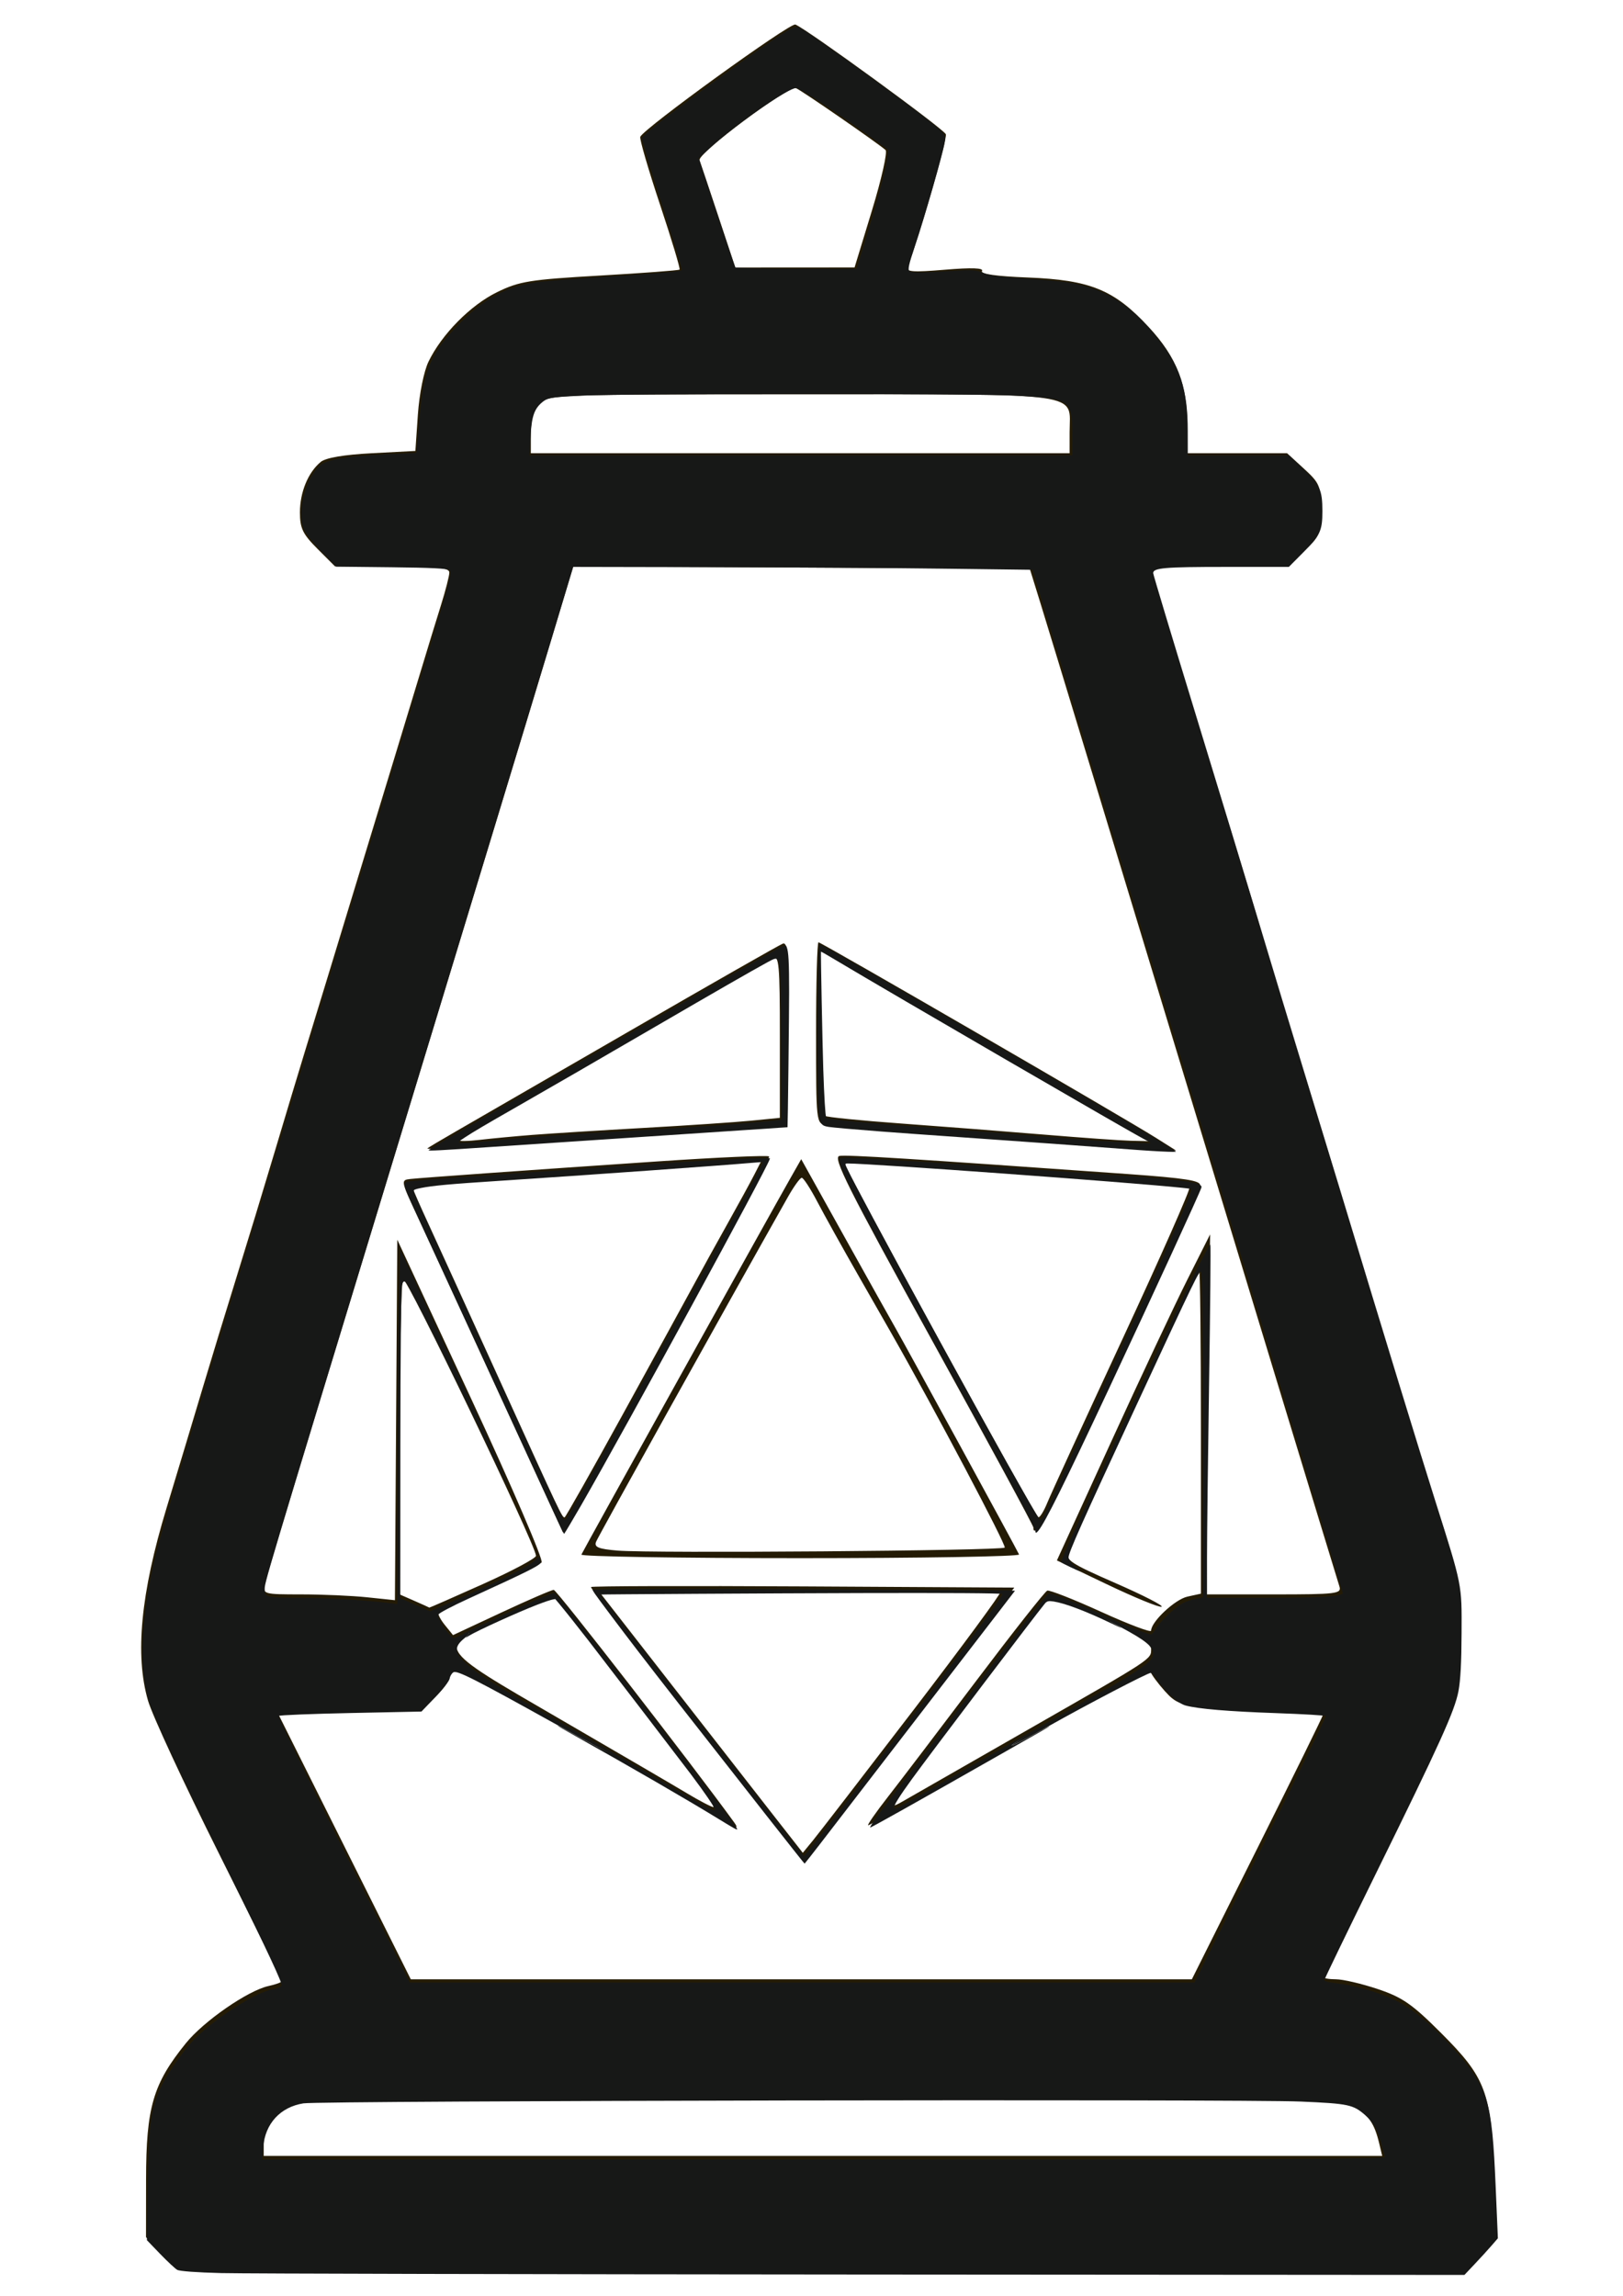 <?xml version="1.0" encoding="UTF-8" standalone="no"?>
<svg
   xmlns:dc="http://purl.org/dc/elements/1.1/"
   xmlns:cc="http://creativecommons.org/ns#"
   xmlns:rdf="http://www.w3.org/1999/02/22-rdf-syntax-ns#"
   xmlns:svg="http://www.w3.org/2000/svg"
   xmlns="http://www.w3.org/2000/svg"
   xmlns:sodipodi="http://sodipodi.sourceforge.net/DTD/sodipodi-0.dtd"
   xmlns:inkscape="http://www.inkscape.org/namespaces/inkscape"
   width="210mm"
   height="297mm"
   viewBox="0 0 210 297"
   version="1.1"
   id="svg156"
   sodipodi:docname="oil_and_rope_logo.svg"
   inkscape:export-filename="C:\Users\suso_\Documents\GitHub\oil-and-rope\core\static\img\oil_and_rope_logo.png"
   inkscape:export-xdpi="96"
   inkscape:export-ydpi="96"
   inkscape:version="1.0 (4035a4fb49, 2020-05-01)">
  <sodipodi:namedview
     inkscape:document-rotation="0"
     pagecolor="#ffffff"
     bordercolor="#666666"
     borderopacity="1"
     objecttolerance="10"
     gridtolerance="10"
     guidetolerance="10"
     inkscape:pageopacity="0"
     inkscape:pageshadow="2"
     inkscape:window-width="2256"
     inkscape:window-height="1470"
     id="namedview1184"
     showgrid="false"
     inkscape:zoom="0.53249409"
     inkscape:cx="220.14652"
     inkscape:cy="830.38842"
     inkscape:window-x="-11"
     inkscape:window-y="-11"
     inkscape:window-maximized="1"
     inkscape:current-layer="layer1" />
  <defs
     id="defs150" />
  <g
     id="layer1">
    <path
       inkscape:export-ydpi="96"
       inkscape:export-xdpi="96"
       style="fill:#241b05;stroke-width:0.586"
       d="m 23.752,293.726 c -0.709,-0.14 -2.093,-1.169 -3.076,-2.288 l -1.786,-2.034 0.009,-7.449 c 0.011,-9.339 0.896,-12.37 5.154,-17.635 2.311,-2.858 8.019,-6.809 10.683,-7.394 0.951,-0.209 1.729,-0.492 1.729,-0.63 0,-0.138 -3.672,-7.59 -8.16,-16.562 -4.488,-8.971 -8.606,-17.846 -9.151,-19.722 -1.715,-5.899 -0.948,-13.906 2.383,-24.884 1.515,-4.994 3.619,-11.98 4.675,-15.524 1.056,-3.544 3.028,-10.003 4.382,-14.353 1.354,-4.35 3.602,-11.731 4.995,-16.403 1.393,-4.672 3.1,-10.34 3.793,-12.595 1.48,-4.815 4.333,-14.166 7.329,-24.019 1.175,-3.866 3.063,-10.061 4.195,-13.767 1.132,-3.705 2.733,-8.978 3.558,-11.716 0.825,-2.739 1.99,-6.539 2.588,-8.445 0.598,-1.906 1.088,-3.817 1.088,-4.247 0,-0.611 -1.618,-0.782 -7.392,-0.782 h -7.392 l -2.274,-2.274 c -1.914,-1.914 -2.274,-2.661 -2.274,-4.716 0,-2.612 1.053,-5.17 2.687,-6.527 0.65,-0.54 3,-0.94 6.629,-1.129 l 5.622,-0.293 0.322,-4.687 c 0.185,-2.692 0.772,-5.615 1.378,-6.869 1.708,-3.531 5.43,-7.304 8.865,-8.984 2.885,-1.411 4.201,-1.624 13.307,-2.149 5.558,-0.32 10.198,-0.668 10.312,-0.773 0.114,-0.105 -1.028,-3.898 -2.538,-8.429 C 83.884,21.917 82.736,17.981 82.843,17.702 83.248,16.647 102.224,2.911 102.912,3.174 c 1.447,0.555 19.205,13.5 19.471,14.193 0.214,0.557 -3.348,12.91 -4.947,17.16 -0.244,0.648 0.64,0.714 4.849,0.363 3.453,-0.288 5.025,-0.232 4.777,0.169 -0.239,0.386 1.853,0.684 5.923,0.841 8.08,0.314 11.178,1.583 15.653,6.417 3.639,3.93 4.992,7.429 4.992,12.906 v 3.409 h 6.453 6.453 l 2.188,2.005 c 2.033,1.863 2.188,2.241 2.188,5.317 0,3.076 -0.156,3.455 -2.188,5.317 l -2.188,2.005 h -8.864 c -8.167,0 -8.84,0.081 -8.561,1.025 0.315,1.066 7.005,22.925 11.071,36.174 1.285,4.189 2.556,8.406 2.824,9.373 0.657,2.37 2.335,7.936 4.945,16.403 2.476,8.033 4.201,13.704 8.819,28.998 4.969,16.456 6.981,22.981 9.753,31.634 2.321,7.242 2.535,8.427 2.542,14.06 0.005,3.554 -0.342,7.388 -0.82,9.08 -0.456,1.611 -4.476,10.243 -8.934,19.182 -4.458,8.939 -8.106,16.386 -8.106,16.549 0,0.163 0.74,0.297 1.644,0.297 0.904,0 3.343,0.569 5.419,1.265 3.193,1.07 4.46,1.95 8.221,5.712 5.764,5.766 6.458,7.624 6.829,18.298 l 0.278,7.993 -2.07,2.259 -2.07,2.259 -82.206,0.071 c -45.213,0.039 -82.787,-0.044 -83.496,-0.184 z M 178.457,277.289 c -0.618,-2.585 -1.349,-3.651 -3.336,-4.862 -1.819,-1.109 -3.557,-1.138 -68.825,-1.14 -58.262,-0.002 -67.179,0.111 -68.652,0.873 -2.188,1.131 -3.521,3.068 -3.521,5.113 v 1.627 h 72.36 72.36 z m -15.749,-38.221 c 4.673,-9.342 8.496,-17.118 8.496,-17.282 0,-0.163 -2.175,-0.316 -4.833,-0.339 -2.658,-0.023 -6.906,-0.23 -9.44,-0.46 -4.158,-0.378 -4.765,-0.595 -6.225,-2.229 -0.89,-0.996 -1.722,-2.122 -1.849,-2.503 -0.139,-0.416 -7.404,3.409 -18.217,9.594 -9.892,5.658 -18.129,10.286 -18.305,10.286 -0.176,0 0.967,-1.648 2.538,-3.661 1.572,-2.014 6.738,-8.802 11.48,-15.085 4.742,-6.283 8.861,-11.51 9.152,-11.616 0.291,-0.106 3.433,1.13 6.983,2.747 3.549,1.616 6.453,2.712 6.453,2.434 0,-1.158 3.089,-4.052 4.702,-4.406 l 1.742,-0.383 v -21.141 c 0,-11.627 -0.106,-21.031 -0.235,-20.896 -0.378,0.392 -16.545,35.271 -16.967,36.605 -0.341,1.079 0.332,1.525 6.156,4.071 3.597,1.572 6.277,2.946 5.955,3.054 -0.322,0.107 -3.5,-1.197 -7.063,-2.899 l -6.478,-3.094 6.964,-15.231 c 3.83,-8.377 8.291,-17.867 9.912,-21.089 l 2.947,-5.858 -0.319,23.286 -0.319,23.286 h 8.844 c 8.153,0 8.819,-0.08 8.526,-1.025 -1.057,-3.41 -12.283,-40.306 -18.226,-59.9 -9.916,-32.695 -19.295,-63.55 -20.479,-67.369 l -1.362,-4.394 -29.536,-0.152 -29.536,-0.152 -2.681,8.939 c -1.475,4.916 -4.849,16.057 -7.499,24.756 -2.65,8.699 -6.34,20.826 -8.201,26.948 -1.861,6.122 -5.275,17.326 -7.586,24.897 -10.329,33.838 -13.671,44.904 -13.934,46.133 -0.275,1.285 -0.158,1.318 4.68,1.318 2.729,0 6.579,0.169 8.556,0.376 l 3.594,0.376 0.153,-23.319 0.153,-23.319 9.592,20.645 c 5.279,11.362 9.362,20.855 9.08,21.113 -0.282,0.257 -3.353,1.724 -6.826,3.26 -3.473,1.536 -6.414,2.954 -6.536,3.152 -0.122,0.198 0.256,0.95 0.84,1.672 l 1.063,1.312 6.267,-2.926 c 3.447,-1.609 6.492,-2.926 6.768,-2.926 0.379,0 17.877,22.546 23.318,30.046 0.659,0.908 0.399,0.851 -1.465,-0.318 -7.966,-5 -34.339,-19.748 -34.802,-19.461 -0.309,0.191 -0.562,0.678 -0.562,1.082 0,0.404 -0.807,1.509 -1.794,2.455 l -1.794,1.721 -9.315,0.186 -9.315,0.186 8.615,17.242 8.615,17.242 h 50.53 50.53 z m -72.62,-15.882 c -7.617,-9.705 -13.745,-17.75 -13.617,-17.878 0.128,-0.128 12.503,-0.164 27.5,-0.08 l 27.267,0.152 -7.66,9.959 c -4.213,5.477 -10.356,13.454 -13.65,17.726 l -5.99,7.767 z m 28.047,-1.886 c 6.372,-8.32 11.47,-15.243 11.329,-15.384 -0.141,-0.141 -11.875,-0.188 -26.075,-0.104 l -25.818,0.153 9.355,12.009 c 5.145,6.605 11.064,14.193 13.152,16.863 l 3.797,4.854 1.337,-1.632 c 0.735,-0.897 6.55,-8.439 12.923,-16.759 z M 75.227,201.109 c 0.198,-0.47 24.378,-44.005 27.009,-48.63 l 1.434,-2.521 5.644,10.136 c 3.104,5.575 6.025,10.796 6.49,11.601 1.324,2.292 15.833,28.869 16.052,29.401 0.107,0.262 -12.634,0.476 -28.315,0.476 -15.68,0 -28.422,-0.208 -28.315,-0.463 z m 54.773,-0.903 c 0.259,-0.259 -9.096,-17.95 -14.612,-27.632 -0.367,-0.644 -2.326,-4.071 -4.352,-7.616 -2.027,-3.544 -4.41,-7.827 -5.296,-9.518 -0.886,-1.691 -1.787,-3.075 -2.001,-3.076 -0.214,-4.3e-4 -1.021,1.119 -1.794,2.488 -8.55,15.154 -24.561,43.928 -24.823,44.609 -0.265,0.69 0.322,0.928 2.791,1.133 4.466,0.37 49.68,0.019 50.088,-0.388 z m -59.154,-6.294 c -1.102,-2.392 -4.911,-10.677 -8.463,-18.409 -3.553,-7.733 -7.382,-16.037 -8.509,-18.453 -1.997,-4.28 -2.018,-4.397 -0.795,-4.527 1.701,-0.18 14.695,-1.104 31.89,-2.268 7.828,-0.53 14.374,-0.822 14.546,-0.65 0.25,0.25 -21.533,40.144 -25.632,46.943 l -1.033,1.713 z m 9.736,-10.94 c 4.031,-7.33 8.185,-14.909 9.231,-16.842 1.046,-1.933 3.011,-5.492 4.366,-7.909 1.355,-2.417 2.892,-5.231 3.416,-6.254 l 0.953,-1.861 -3.068,0.261 c -3.899,0.331 -26,1.882 -32.945,2.312 -5.682,0.352 -9.08,0.776 -9.08,1.133 0,0.123 0.89,2.154 1.978,4.514 1.088,2.36 5.332,11.671 9.431,20.693 7.702,16.95 7.859,17.282 8.19,17.282 0.109,0 3.497,-5.997 7.528,-13.327 z m 53.13,14.641 c 0,-0.244 -5.89,-11.118 -13.09,-24.165 -10.954,-19.85 -12.913,-23.752 -12.003,-23.909 0.985,-0.17 9.275,0.35 37.273,2.34 7.429,0.528 9.506,0.853 9.373,1.466 -0.094,0.433 -4.784,10.662 -10.422,22.731 -8.984,19.231 -11.131,23.384 -11.131,21.537 z m 1.803,-3.218 c 0.425,-1.047 4.806,-10.583 9.734,-21.19 4.928,-10.607 8.824,-19.423 8.656,-19.591 -0.322,-0.322 -44.373,-3.563 -44.69,-3.287 -0.281,0.244 24.735,45.942 25.158,45.958 0.203,0.008 0.716,-0.843 1.142,-1.89 z M 55.302,148.565 c 0.112,-0.111 1.785,-1.109 3.718,-2.218 1.933,-1.109 12.045,-6.95 22.471,-12.981 10.426,-6.031 19.328,-11.108 19.784,-11.283 0.7,-0.269 0.803,1.529 0.669,11.613 l -0.159,11.93 -19.039,1.256 c -10.472,0.691 -20.976,1.397 -23.343,1.57 -2.367,0.173 -4.212,0.223 -4.101,0.112 z m 13.677,-1.755 c 2.255,-0.176 8.714,-0.58 14.353,-0.898 5.639,-0.317 11.899,-0.74 13.913,-0.939 l 3.661,-0.362 v -10.539 c 0,-9.33 -0.105,-10.499 -0.919,-10.187 -0.505,0.194 -7.162,3.997 -14.792,8.451 -7.63,4.454 -16.575,9.624 -19.878,11.488 -3.303,1.864 -6.005,3.518 -6.005,3.676 0,0.157 1.252,0.138 2.783,-0.042 1.53,-0.18 4.628,-0.472 6.883,-0.649 z m 73.52,1.429 c -3.061,-0.243 -12.024,-0.885 -19.918,-1.425 -7.894,-0.54 -14.946,-1.099 -15.671,-1.242 -1.314,-0.26 -1.318,-0.294 -1.318,-11.966 0,-6.438 0.141,-11.705 0.313,-11.705 0.356,0 39.588,22.728 43.623,25.272 l 2.636,1.662 -2.05,-0.076 c -1.128,-0.042 -4.555,-0.276 -7.616,-0.519 z m 4.394,-1.544 c -1.8,-0.958 -35.33,-20.454 -38.869,-22.6 l -1.962,-1.19 0.205,10.58 c 0.113,5.819 0.337,10.712 0.499,10.874 0.162,0.161 4.643,0.609 9.959,0.994 5.316,0.386 13.619,1.031 18.452,1.434 4.833,0.403 9.842,0.758 11.131,0.788 l 2.343,0.056 -1.757,-0.936 z m -13.474,76.831 c 15.888,-9.089 15.524,-8.849 15.524,-10.221 0,-1.511 -12.805,-7.405 -13.777,-6.341 -0.382,0.418 -5.253,6.791 -10.824,14.162 -9.556,12.643 -9.984,13.318 -7.556,11.922 1.416,-0.813 8.901,-5.098 16.633,-9.522 z m -45.255,4.263 c -2.539,-3.303 -7.181,-9.357 -10.315,-13.455 -3.134,-4.098 -5.899,-7.574 -6.144,-7.726 -0.245,-0.152 -3.2,0.979 -6.566,2.513 -8.935,4.071 -9.131,3.716 7.354,13.289 7.411,4.303 14.792,8.616 16.403,9.584 1.611,0.968 3.144,1.769 3.407,1.78 0.263,0.012 -1.6,-2.682 -4.139,-5.985 z M 62.489,204.923 c 3.794,-1.701 6.883,-3.349 6.865,-3.661 -0.089,-1.534 -16.835,-36.358 -17.209,-35.787 -0.237,0.36 -0.434,9.684 -0.439,20.718 l -0.009,20.063 1.904,0.833 c 1.047,0.458 1.923,0.854 1.947,0.88 0.024,0.026 3.147,-1.344 6.941,-3.045 z M 138.398,55.896 c 0,-5.235 2.524,-4.879 -34.654,-4.879 -31.934,0 -32.743,0.028 -33.887,1.172 -0.824,0.824 -1.172,1.953 -1.172,3.808 v 2.636 h 34.856 34.856 z M 112.824,27.225 c 1.239,-4.059 2.03,-7.576 1.757,-7.816 -1.058,-0.932 -10.926,-7.748 -11.581,-7.999 -0.971,-0.372 -12.802,8.457 -12.485,9.318 0.142,0.387 1.242,3.67 2.444,7.295 l 2.185,6.59 7.714,-0.005 7.714,-0.005 2.253,-7.379 z"
       id="path26" />
    <path
       inkscape:export-ydpi="96"
       inkscape:export-xdpi="96"
       transform="scale(0.265)"
       id="path34"
       d="m 108.115,1109.659 c -12.286,-0.315 -20.426,-0.915 -21.596,-1.591 -1.033,-0.596 -4.78,-4.093 -8.327,-7.77 l -6.449,-6.685 0.504,-27.442 c 0.526,-28.653 1.198,-34.266 5.379,-44.895 2.749,-6.987 11.408,-19.764 17.574,-25.93 10.608,-10.608 29.496,-22.639 38.065,-24.247 1.882,-0.353 3.815,-1.126 4.297,-1.717 0.584,-0.717 -7.384,-17.821 -23.9,-51.311 -26.237,-53.198 -38.687,-79.884 -41.113,-88.125 -4.836,-16.426 -3.59,-41.362 3.537,-70.839 2.48,-10.258 18.315,-63.528 35.923,-120.851 5.949,-19.366 18.353,-60.142 27.565,-90.611 9.212,-30.47 30.534,-100.611 47.383,-155.87 34.231,-112.27 34.108,-111.84 32.51,-113.44 -0.793,-0.794 -8.897,-1.201 -28.197,-1.413 l -27.084,-0.298 -7.148,-7.345 c -3.932,-4.04 -7.78,-8.857 -8.552,-10.704 -3.688,-8.827 1,-26.202 8.609,-31.909 3.217,-2.413 14.196,-4.125 31.486,-4.91 l 14.738,-0.669 0.461,-4.797 c 0.253,-2.638 0.906,-9.656 1.451,-15.595 1.869,-20.384 5.578,-28.71 18.848,-42.308 12.111,-12.411 22.528,-18.166 37.09,-20.492 3.615,-0.577 19.883,-1.895 36.151,-2.929 27.937,-1.775 35.681,-2.475 35.681,-3.224 0,-0.992 -5.536,-19.147 -10.316,-33.83 -3.032,-9.316 -6.363,-20.007 -7.402,-23.759 l -1.889,-6.821 2.526,-2.416 c 6.453,-6.171 55.642,-42.042 67.534,-49.249 4.103,-2.487 5.391,-2.864 7.092,-2.076 4.524,2.096 55.04,38.604 65.792,47.548 5.43,4.517 5.496,4.631 4.897,8.451 -0.822,5.244 -9.929,36.932 -14.59,50.768 -2.876,8.536 -3.498,11.392 -2.608,11.958 1.387,0.881 6.716,0.861 21.359,-0.079 9.334,-0.599 11.326,-0.464 14.69,0.996 2.78,1.207 8.279,1.967 19.249,2.662 8.446,0.535 18.145,1.383 21.552,1.886 18.192,2.682 30.7,10.342 44.151,27.041 11.099,13.779 14.869,25.292 14.897,45.497 l 0.016,11.972 h 24.718 24.718 l 7.138,6.808 c 7.994,7.623 9.14,10.184 9.149,20.429 0.008,9.471 -1.067,11.818 -9.122,19.92 l -7.261,7.304 h -30.712 c -30.017,0 -35.532,0.47 -35.528,3.028 9.4e-4,0.658 9.317,31.62 20.702,68.803 11.385,37.184 25.572,83.874 31.526,103.757 5.954,19.883 15.615,51.785 21.468,70.893 5.853,19.108 14.094,46.151 18.314,60.095 21.26,70.261 37.685,123.913 45.706,149.297 13.316,42.144 12.967,40.386 12.863,64.789 -0.061,14.278 -0.53,22.977 -1.521,28.169 -1.844,9.666 -8.82,25.065 -40.692,89.825 -13.639,27.714 -24.799,50.787 -24.799,51.275 0,0.488 2.622,1.161 5.826,1.496 8.602,0.899 19.942,4.127 28.447,8.098 8.543,3.988 18.501,12.289 29.492,24.583 16.223,18.147 18.089,24.379 19.887,66.426 l 1.086,25.395 -3.063,3.541 c -1.684,1.948 -5.358,5.971 -8.163,8.94 l -5.1,5.399 -293.599,-0.198 c -161.479,-0.109 -302.472,-0.426 -313.317,-0.704 z m 568.144,-56.61 c -0.192,-0.645 -0.879,-3.286 -1.527,-5.869 -1.703,-6.786 -4.047,-11.023 -8.037,-14.526 -5.982,-5.253 -8.188,-5.723 -31.527,-6.729 -28.968,-1.248 -478.768,-0.441 -487.02,0.874 -11.242,1.791 -18.694,9.875 -19.609,21.27 l -0.494,6.154 h 274.281 c 218.984,0 274.21,-0.237 273.932,-1.174 z m -60.653,-149.962 c 17.789,-35.612 32.074,-65.02 31.743,-65.35 -0.33,-0.33 -11.129,-0.971 -23.996,-1.423 -23.638,-0.831 -38.215,-2.053 -44.474,-3.73 -3.659,-0.981 -9.896,-6.609 -13.741,-12.401 -1.286,-1.937 -2.768,-3.521 -3.293,-3.521 -1.511,0 -31.396,15.603 -50.242,26.231 -9.446,5.327 -17.384,9.477 -17.639,9.222 -0.255,-0.255 7.896,-5.247 18.114,-11.094 46.613,-26.673 50.972,-29.562 50.972,-33.788 0,-3.432 -3.42,-6.228 -15.693,-12.831 -5.054,-2.719 -8.831,-4.95 -8.392,-4.957 0.439,-0.008 5.55,1.888 11.359,4.212 5.809,2.324 11.037,4.225 11.619,4.225 0.582,0 1.666,-1.175 2.409,-2.612 1.654,-3.199 9.61,-10.755 13.371,-12.7 1.519,-0.786 4.332,-1.723 6.251,-2.083 l 3.489,-0.654 v -79.184 c 0,-52.182 -0.323,-79.383 -0.946,-79.769 -1.054,-0.651 -2.38,2.083 -32.58,67.141 -25.779,55.535 -32.202,69.949 -32.202,72.262 0,0.98 1.373,2.863 3.052,4.186 1.678,1.323 2.718,2.41 2.31,2.416 -0.673,0.009 -8.185,-3.565 -8.983,-4.274 -0.365,-0.325 13.97,-31.91 38.106,-83.963 16.928,-36.508 34.123,-71.63 34.757,-70.996 0.222,0.222 -0.056,30.332 -0.618,66.912 -0.561,36.58 -1.02,75.277 -1.019,85.993 l 0.002,19.484 29.343,-0.022 c 25.875,-0.02 35.415,-0.572 36.984,-2.141 0.37,-0.37 -49.25,-164.196 -137.138,-452.771 l -14.299,-46.949 -44.535,-0.57 c -24.494,-0.313 -74.976,-0.63 -112.182,-0.704 l -67.646,-0.135 -12.967,42.958 c -7.132,23.627 -39.715,130.847 -72.407,238.266 -67.001,220.153 -65.251,214.302 -65.251,218.108 0,3.701 1.05,3.928 18.31,3.962 13.005,0.025 29.532,0.996 41.55,2.439 l 4.93,0.592 0.129,-67.48 c 0.071,-37.114 0.388,-76.09 0.704,-86.614 l 0.575,-19.134 15.422,33.219 c 25.89,55.765 37.69,81.867 37.401,82.732 -0.151,0.454 -3.816,-6.698 -8.144,-15.893 -13.447,-28.571 -40.472,-82.701 -41.866,-83.859 -1.077,-0.894 -1.461,-0.599 -2.038,1.563 -0.391,1.466 -0.725,36.389 -0.743,77.607 l -0.032,74.942 7.295,3.219 7.295,3.219 15.241,-6.684 c 20.267,-8.889 33.258,-15.456 36.001,-18.198 1.235,-1.235 2.245,-1.876 2.245,-1.425 0,0.451 0.229,1.416 0.509,2.145 0.523,1.362 -4.341,3.84 -35.575,18.117 -7.666,3.505 -14.151,6.925 -14.411,7.602 -0.48,1.252 1.921,5.553 5.386,9.648 1.878,2.22 1.987,2.235 5.196,0.704 5.048,-2.407 5.882,-1.861 2.019,1.322 -5.103,4.206 -4.806,7.035 1.317,12.54 5.627,5.06 12.268,9.228 45.685,28.676 13.574,7.9 24.493,14.552 24.263,14.781 -0.23,0.23 -11.758,-5.896 -25.619,-13.611 -40.354,-22.462 -49.169,-26.936 -50.918,-25.84 -0.833,0.522 -1.656,1.902 -1.828,3.066 -0.172,1.165 -3.341,5.263 -7.042,9.107 l -6.729,6.989 -34.486,0.714 c -18.967,0.393 -34.799,1.027 -35.182,1.41 -0.383,0.383 13.866,29.829 31.664,65.437 l 32.36,64.741 H 391.693 583.261 l 32.344,-64.75 z m -91.993,-691.47 c 0,-16.22 -1.042,-16.929 -27.147,-18.459 -18.279,-1.071 -190.054,-1.098 -212.163,-0.033 -13.974,0.673 -16.657,1.049 -18.78,2.631 -4.531,3.377 -5.899,7.01 -6.458,17.147 l -0.517,9.386 H 391.08 523.612 Z M 421.272,121.644 c 6.145,-19.779 11.274,-38.594 11.845,-43.444 l 0.59,-5.02 -7.38,-5.458 c -14.212,-10.51 -35.908,-24.778 -37.678,-24.778 -3.801,0 -29.898,18.163 -41.717,29.032 l -5.771,5.308 8.723,26.257 c 4.797,14.442 8.902,26.574 9.121,26.962 0.219,0.387 13.651,0.704 29.848,0.704 h 29.449 z"
       style="fill:#171817;stroke-width:0.939" />
    <path
       inkscape:export-ydpi="96"
       inkscape:export-xdpi="96"
       transform="scale(0.265)"
       id="path36"
       d="m 566.649,562.09 c -5.191,-0.256 -12.472,-0.761 -28.521,-1.976 -11.82,-0.895 -31.395,-2.304 -57.043,-4.105 -32.985,-2.316 -41.649,-2.936 -50.94,-3.647 -12.807,-0.98 -23.507,-1.918 -25.558,-2.241 -2.085,-0.328 -2.927,-0.735 -3.524,-1.7 -1.398,-2.262 -1.66,-6.55 -1.825,-29.855 -0.179,-25.24 0.341,-55.156 0.995,-57.215 0.118,-0.371 0.238,-0.352 1.347,0.208 8.401,4.242 135.942,78.112 159.488,92.373 4.523,2.739 12.751,7.902 13.082,8.208 0.255,0.236 -2.008,0.221 -7.5,-0.05 z m -4.816,-4.145 c -0.002,-0.097 -1.134,-0.757 -2.515,-1.467 -7.307,-3.756 -123.007,-70.902 -150.745,-87.484 -4.183,-2.5 -7.656,-4.495 -7.719,-4.432 -0.166,0.166 0.702,44.635 1.124,57.526 0.434,13.274 1,22.599 1.42,23.383 0.443,0.828 12.038,2.059 37.31,3.963 6.907,0.52 16.098,1.213 20.423,1.539 10.916,0.822 35.986,2.793 46.127,3.626 23.265,1.911 38.991,3.025 46.127,3.267 7.815,0.265 8.451,0.271 8.447,0.079 z"
       style="fill:#171817;stroke-width:0.235" />
    <path
       inkscape:export-ydpi="96"
       inkscape:export-xdpi="96"
       transform="scale(0.265)"
       id="path38"
       d="m 209.25,561.534 c 0,-0.189 8.068,-4.933 24.766,-14.562 8.909,-5.137 28.662,-16.546 43.897,-25.353 55.316,-31.976 80.205,-46.28 95.658,-54.978 10.127,-5.7 10.012,-5.653 10.537,-4.337 0.921,2.309 1.192,7.293 1.198,21.99 0.004,10.202 -0.654,65.903 -0.78,65.989 -0.022,0.015 -9.177,0.627 -20.345,1.36 -33.116,2.173 -107.023,7.09 -125.471,8.346 -23.258,1.584 -29.46,1.909 -29.46,1.545 z m 24.531,-4.002 c 20.338,-2.164 32.981,-3.124 67.959,-5.164 29.616,-1.727 38.221,-2.264 52.817,-3.298 7.702,-0.546 24.425,-2.043 26.263,-2.351 l 0.793,-0.133 -0.134,-33.376 c -0.148,-36.896 -0.317,-41.813 -1.513,-44.174 -0.757,-1.494 -1.341,-1.423 -5.084,0.619 -7.688,4.194 -25.937,14.675 -54.715,31.424 -28.131,16.372 -51.506,29.89 -67.489,39.029 -16.041,9.172 -21.441,12.356 -25.646,15.121 -2.88,1.894 -3.18,2.159 -2.836,2.502 0.282,0.282 6.228,0.159 9.585,-0.198 z"
       style="fill:#171817;stroke-width:0.235" />
    <path
       transform="scale(0.265)"
       id="path42"
       d=""
       style="fill:#171817;stroke-width:0.235" />
    <path
       inkscape:export-ydpi="96"
       inkscape:export-xdpi="96"
       transform="scale(0.265)"
       id="path44"
       d="m 272.586,743.042 c -11.487,-25.038 -55.517,-120.712 -66.089,-143.606 -7.48,-16.199 -8.123,-17.661 -8.628,-19.633 -0.457,-1.784 -0.238,-2.516 0.862,-2.875 1.221,-0.399 10.972,-1.166 48.078,-3.782 83.335,-5.875 113.446,-7.738 125.193,-7.745 l 3.948,-0.002 -0.156,0.528 c -1.406,4.752 -69.347,129.428 -92.071,168.957 -3.148,5.476 -7.954,13.57 -8.259,13.91 -0.087,0.097 -1.383,-2.491 -2.879,-5.751 z m 5.283,-3.639 c 6.062,-10.118 24.584,-43.545 59.022,-106.515 5.296,-9.683 12.771,-23.257 16.611,-30.165 8.989,-16.168 13.314,-24.104 16.557,-30.386 2.536,-4.912 2.595,-5.06 2.01,-5.06 -0.332,0 -2.321,0.155 -4.421,0.345 -13.346,1.206 -82.553,6.143 -123.538,8.812 -24.547,1.598 -32.839,2.356 -38.672,3.535 -2.732,0.552 -3.465,0.855 -3.465,1.432 0,0.622 2.939,7.266 11.52,26.045 7.688,16.823 9.339,20.448 35.494,77.908 21.257,46.702 24.637,53.968 25.99,55.867 0.85,1.194 1.23,0.955 2.892,-1.817 z"
       style="fill:#171817;stroke-width:0.235" />
    <path
       inkscape:export-ydpi="96"
       inkscape:export-xdpi="96"
       transform="scale(0.265)"
       id="path46"
       d="m 505.628,747.971 c -0.049,-0.161 -0.151,-0.649 -0.227,-1.083 -0.288,-1.658 -14.287,-27.585 -47.675,-88.296 -27.593,-50.174 -34.134,-62.275 -40.475,-74.883 -5.563,-11.061 -7.431,-15.545 -7.253,-17.409 0.066,-0.692 0.18,-0.81 0.974,-1.006 2.471,-0.61 35.499,1.434 123.163,7.622 37.867,2.673 45.815,3.453 50.384,4.944 1.702,0.555 2.314,1.116 2.073,1.9 -0.838,2.722 -23.249,51.461 -44.777,97.377 -22.175,47.297 -31.484,66.041 -34.83,70.13 -0.84,1.027 -1.203,1.215 -1.359,0.704 z m 3.231,-6.741 c 0.998,-1.186 1.925,-2.993 4.342,-8.463 2.749,-6.22 13.675,-30.078 23.167,-50.583 15.396,-33.262 22.626,-48.941 26.538,-57.554 11.052,-24.335 18.884,-42.511 18.884,-43.826 0,-0.424 -0.432,-0.513 -4.695,-0.958 -25.553,-2.667 -151.687,-11.842 -163.089,-11.863 -1.495,-0.003 -1.508,0.07 -0.45,2.393 4.961,10.887 66.461,123.642 87.55,160.517 4.917,8.597 6.431,11.033 6.858,11.033 0.17,0 0.572,-0.313 0.895,-0.697 z"
       style="fill:#171817;stroke-width:0.235" />
    <path
       inkscape:export-ydpi="96"
       inkscape:export-xdpi="96"
       transform="scale(0.265)"
       id="path48"
       d="m 374.467,886.587 c -43.767,-55.757 -49.975,-63.702 -63.329,-81.046 -7.406,-9.619 -19.077,-25.153 -20.766,-27.64 -0.635,-0.935 -1.083,-1.773 -0.995,-1.861 0.245,-0.245 44.04,-0.542 62.011,-0.42 8.779,0.06 43.164,0.225 76.409,0.368 33.246,0.143 62.099,0.328 64.119,0.41 l 3.672,0.151 -8.935,11.62 c -10.464,13.608 -76.174,98.948 -86.535,112.384 -3.907,5.068 -7.184,9.214 -7.28,9.214 -0.097,0 -8.364,-10.431 -18.372,-23.181 z m 21.557,15.376 c 8.993,-11.081 54.19,-69.951 72.494,-94.426 15.008,-20.067 21.351,-28.97 20.936,-29.385 -0.398,-0.398 -27.312,-0.577 -69.051,-0.459 -45.187,0.128 -127.16,0.601 -127.304,0.734 -0.069,0.064 21.765,28.125 67.583,86.856 30.603,39.229 31.772,40.72 31.921,40.724 0.074,0.002 1.614,-1.818 3.421,-4.046 z"
       style="fill:#171817;stroke-width:0.235" />
    <path
       inkscape:export-ydpi="96"
       inkscape:export-xdpi="96"
       transform="scale(0.265)"
       id="path50"
       d="m 425.006,891.634 c 1.093,-2.082 4.212,-6.296 17.016,-22.987 7.939,-10.349 14.154,-18.523 30.492,-40.1 13.989,-18.474 21.396,-28.137 28.451,-37.115 5.129,-6.527 10.563,-13.082 11.136,-13.435 0.885,-0.544 10.283,3.084 25.556,9.865 11.087,4.923 11.695,5.253 5.399,2.936 -1.743,-0.642 -3.433,-1.243 -3.756,-1.335 -1.175,-0.338 0.061,0.516 3.873,2.675 6.088,3.449 5.915,3.431 -1.643,-0.163 -11.882,-5.651 -21.727,-9.346 -27.09,-10.167 -2.491,-0.381 -3.26,-0.197 -4.276,1.024 -4.411,5.303 -55.541,72.782 -64.837,85.568 -6.146,8.453 -9.088,13.168 -8.757,14.031 0.209,0.544 1.215,0.402 2.794,-0.394 1.782,-0.898 97.249,-55.523 100.477,-57.491 0.78,-0.476 1.374,-0.627 0.973,-0.248 -0.239,0.226 -8.546,5.049 -25.055,14.547 -15.076,8.674 -21.765,12.729 -21.765,13.195 0,0.483 3.916,-1.5 14.509,-7.347 2.105,-1.162 3.878,-2.063 3.939,-2.002 0.061,0.061 -1.82,1.199 -4.18,2.529 -2.36,1.33 -12.636,7.17 -22.836,12.977 -36.442,20.75 -59.995,33.966 -60.535,33.966 -0.09,0 -0.038,-0.238 0.114,-0.528 z"
       style="fill:#171817;stroke-width:0.235" />
    <path
       inkscape:export-ydpi="96"
       inkscape:export-xdpi="96"
       transform="scale(0.265)"
       id="path52"
       d="m 358.243,892.403 c -0.72,-0.384 -4.036,-2.375 -7.369,-4.423 -14.566,-8.953 -43.102,-25.48 -69.971,-40.524 -4.811,-2.694 -8.698,-4.946 -8.638,-5.006 0.06,-0.06 0.827,0.288 1.705,0.773 13.753,7.599 23.468,12.709 23.709,12.468 0.292,-0.292 -9.654,-6.34 -28.989,-17.63 -6.364,-3.716 -11.52,-6.807 -11.458,-6.87 0.062,-0.062 5.428,2.978 11.923,6.757 25.984,15.116 55.817,32.524 61.81,36.068 10.922,6.458 15.89,9.169 17.577,9.592 0.621,0.156 0.656,0.129 0.498,-0.392 -0.462,-1.522 -5.109,-8.294 -11.819,-17.227 -3.478,-4.63 -44.16,-57.715 -50.012,-65.259 -5.139,-6.626 -11.458,-14.578 -13.961,-17.569 l -2.13,-2.545 -0.945,0.151 c -1.186,0.189 -4.105,1.164 -8.019,2.676 -9.377,3.624 -28.929,12.511 -33.033,15.014 -0.885,0.54 -1.664,0.981 -1.732,0.981 -0.068,0 0.324,-0.485 0.871,-1.078 1.325,-1.437 1.027,-1.768 -0.942,-1.05 -0.792,0.289 -1.477,0.487 -1.522,0.442 -0.08,-0.08 4.773,-2.369 20.192,-9.525 12.761,-5.922 23.615,-10.62 24.537,-10.62 0.231,0 1.098,0.766 1.926,1.702 8.458,9.564 61.301,77.712 82.214,106.026 6.23,8.435 6.263,8.5 3.578,7.067 z"
       style="fill:#171817;stroke-width:0.235" />
  </g>
</svg>
